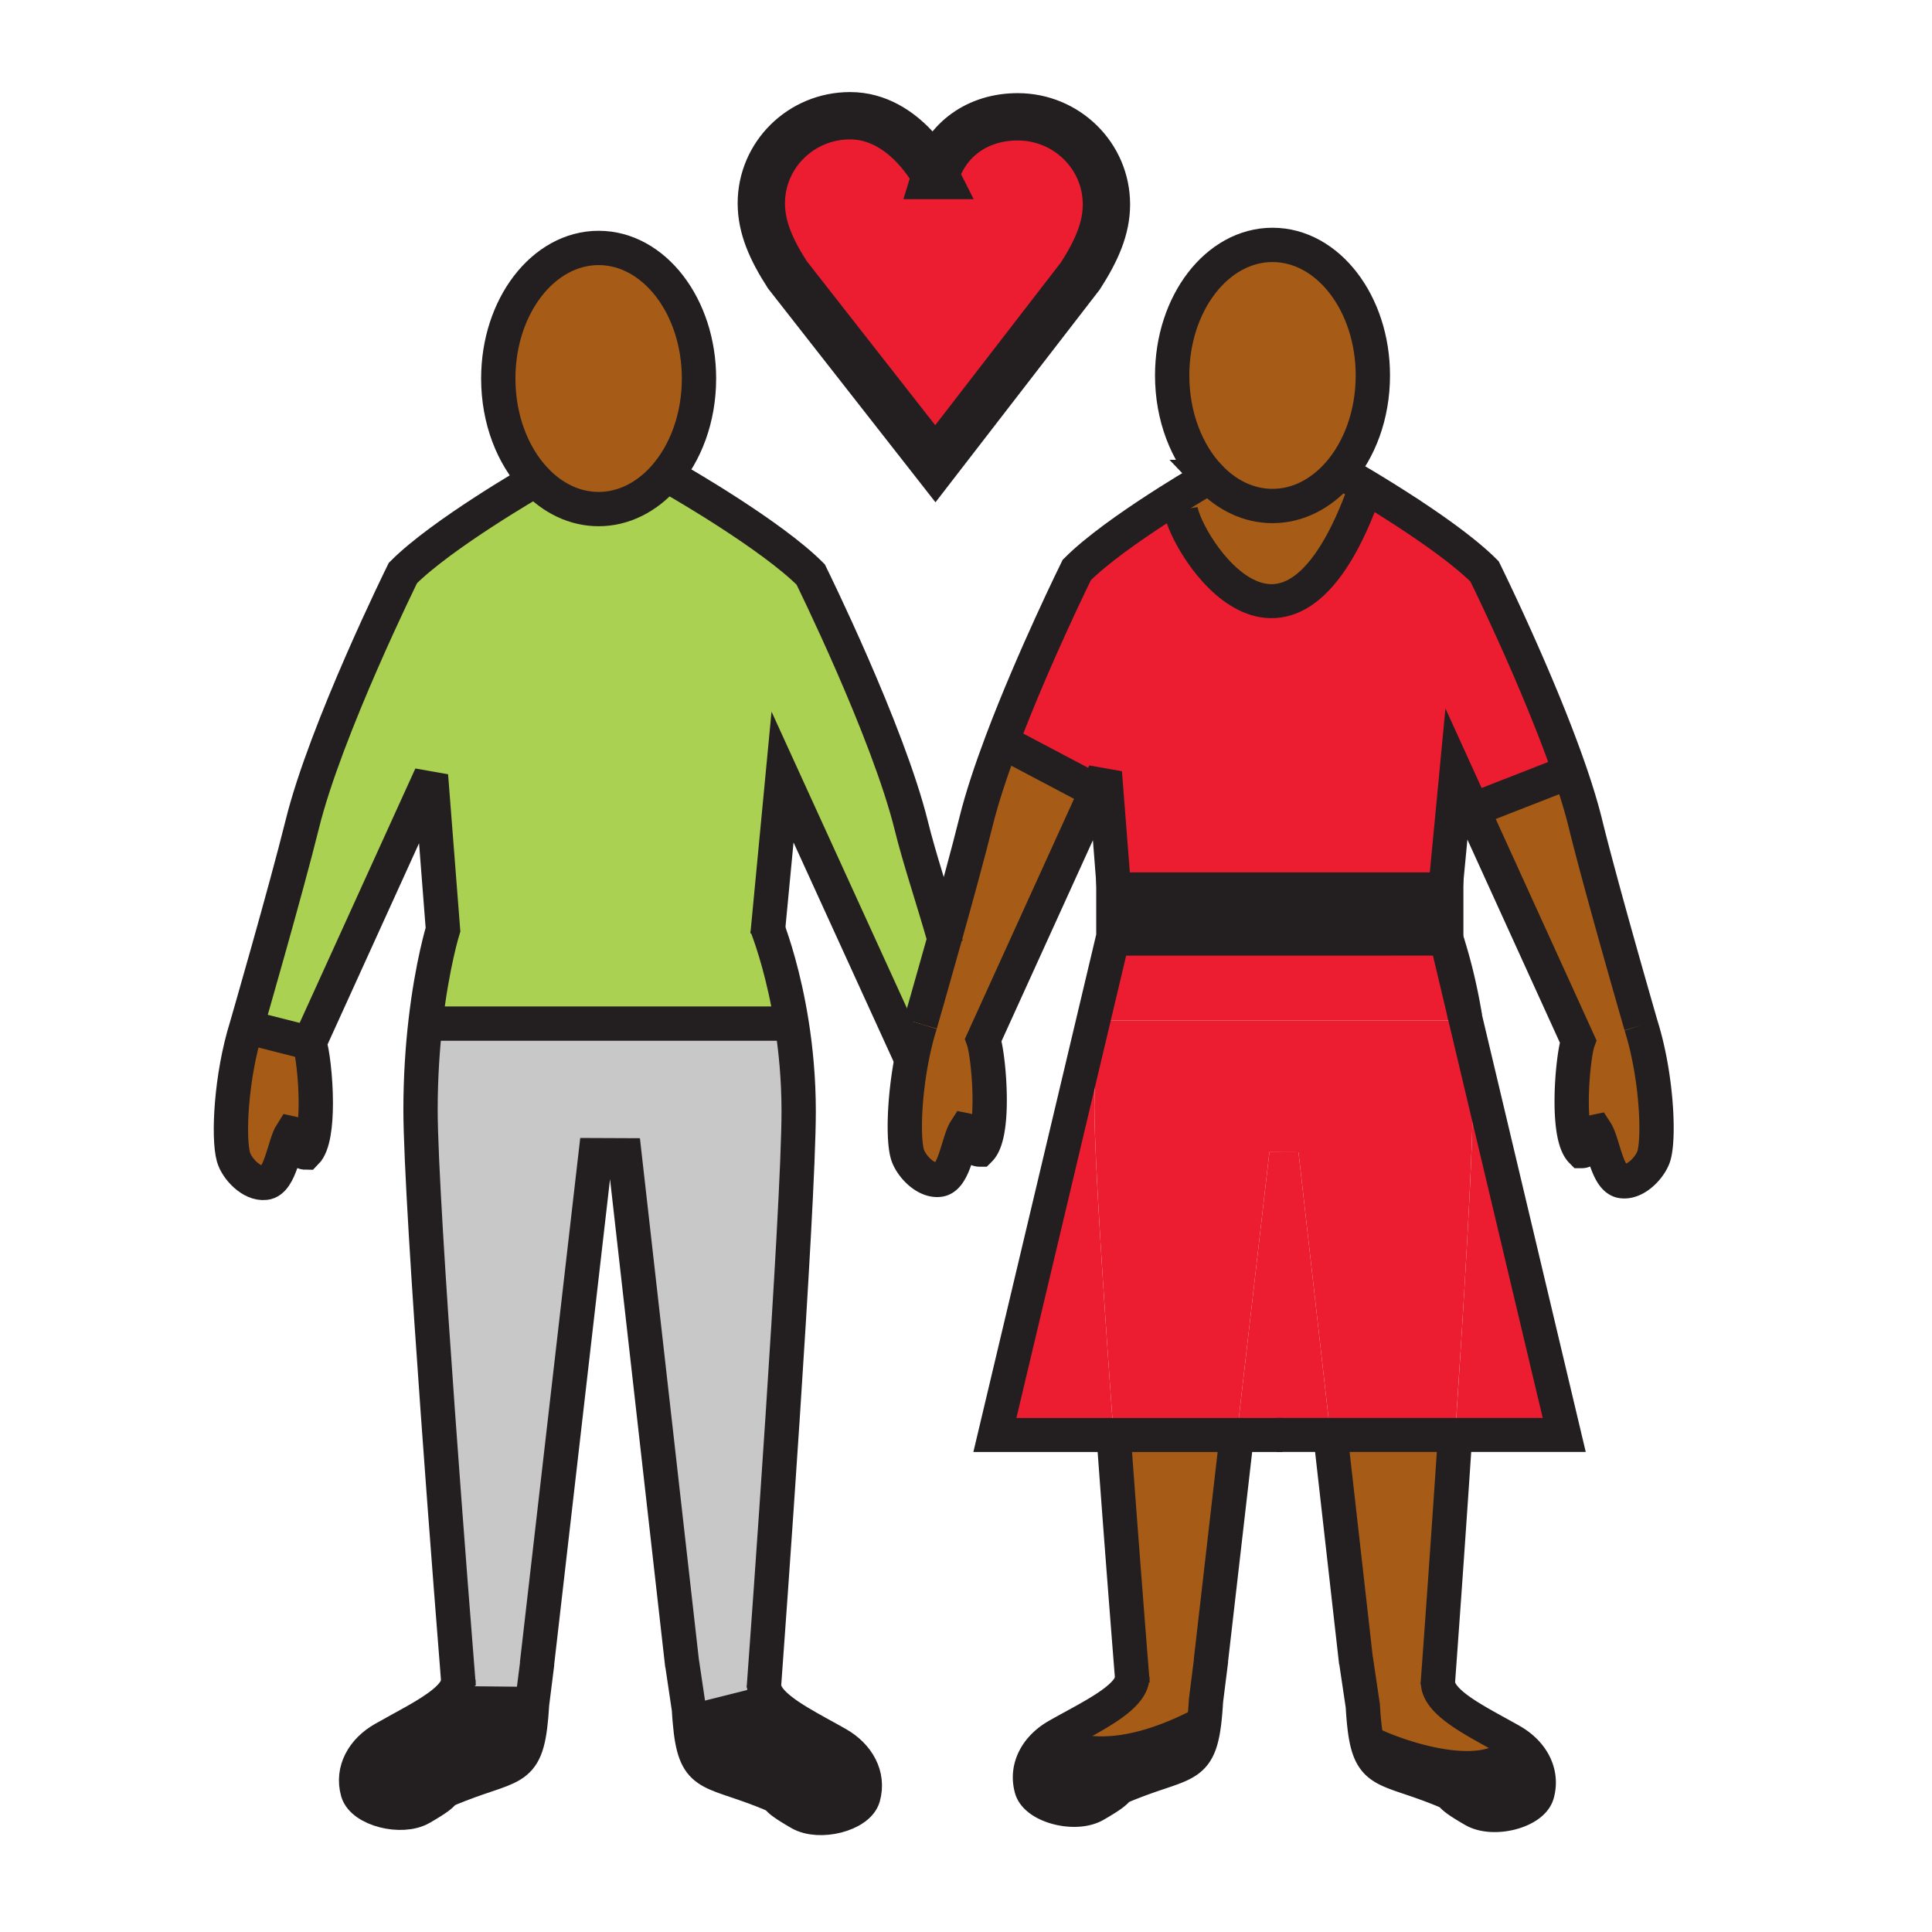 <?xml version="1.0"?><svg xmlns="http://www.w3.org/2000/svg" width="850.394" height="850.394" viewBox="0 0 850.394 850.394" overflow="visible"><path d="M722.303 451.337c6.846 21.781 8.105 48.665 5.748 57.193-1.421 5.016-7.912 12.14-14.016 11.383-6.76-.725-8.278-16.733-11.583-21.836-5.124 1.06-2.486 8.572-6.275 8.572-3.283-3.297-4.381-12.366-4.381-21.846 0-11.167 1.528-22.906 2.81-26.474l-46.374-101.88.667-.303 38.753-15.134 3.757-.054c2.551 7.48 4.736 14.668 6.351 21.198 7.06 28.798 24.543 89.181 24.543 89.181z" fill="#a65c17" class="aac-skin-fill"></path><path d="M691.408 340.959l-3.757.054-38.753 15.134-.667.303-7.17-15.761-4.844 50.784H490.324l-4.015-51.432-3.725 8.194-1.615-.735L441 326.378c13.907-36.926 32.961-75.505 32.961-75.505 8.666-8.702 23.263-18.928 35.695-26.992 1.551-1.005 3.079-1.978 4.543-2.918l5.522 3.308c2.143 15.09 47.128 88.25 81.542-10.031a616.166 616.166 0 0 1 16.48 10.291c12.423 8.053 27.02 18.29 35.707 26.992.002-.002 24.211 49.03 37.958 89.436z" fill="#ed1d31"></path><path d="M665.336 766.341c8.838 5.069 13.887 13.857 11.26 23.229-2.186 7.794-19.279 12.15-27.912 7.178-14.984-8.594-5.232-5.653-16.406-9.999-22.078-8.658-28.827-6.323-31.422-24.852 8.719 5.86 53.543 22.506 64.48 4.444z" fill="#231f20"></path><path d="M632.902 740.462h.043c.032 9.427 18.192 17.761 32.391 25.879-10.937 18.063-55.761 1.416-64.48-4.443-.42-3.048-.742-6.647-.99-10.961l-3.067-20.636h-.032l-11.163-98.702h54.899c-3.456 52.134-6.923 99.74-7.601 108.863z" fill="#a65c17" class="aac-skin-fill"></path><path d="M645.056 448.904c1.809 11.372 3.11 24.527 3.11 38.872 0 22.635-3.832 86.012-7.664 143.822h-54.899l-14.059-124.431-12.8-.043-14.327 124.506h-54.254c-4.209-57.95-8.439-121.717-8.439-144.449 0-14.539.926-27.598 2.206-38.71l6.405.735H643.14l1.916-.302z" fill="#ed1d31"></path><path d="M644.872 447.77l43.641 183.829h-48.011c3.832-57.811 7.664-121.188 7.664-143.822 0-14.345-1.302-27.5-3.11-38.872a41.82 41.82 0 0 1-.184-1.135z" fill="#ed1d31"></path><path d="M643.14 449.207H490.335l-6.405-.735c1.896-16.527 4.586-28.796 6.223-35.315h119.219l6.351-.032h20.798c.161.454.312.94.474 1.438l7.879 33.208c.054.378.119.757.184 1.135l-1.918.301z" fill="#ed1d31"></path><path d="M636.648 391.473v21.652h-.129a138.054 138.054 0 0 0-1.852-5.34l1.55-16.312h.431z" fill="#0b00ea"></path><path d="M636.648 413.125l.345 1.438c-.162-.497-.313-.983-.474-1.438h.129z" fill="#a3d9ff"></path><path d="M636.52 413.125H490.163c.872-3.448 1.442-5.286 1.442-5.286l-1.281-16.366h145.894l-1.55 16.312a139.799 139.799 0 0 1 1.852 5.34z" fill="#231f20"></path><path d="M595.054 210.584s2.368 1.362 6.211 3.653c-34.414 98.281-79.399 25.122-81.542 10.031l-5.522-3.308c10.033-6.356 17.751-10.799 18.139-11.015 7.578 7.988 17.245 12.777 27.762 12.777 11.066 0 21.174-5.286 28.925-14.009l6.027 1.871z" fill="#a65c17" class="aac-skin-fill"></path><path d="M532.339 209.946c-10-10.528-16.395-26.635-16.395-44.687 0-31.726 19.764-57.464 44.156-57.464 24.414 0 44.179 25.738 44.179 57.464 0 17.36-5.91 32.916-15.254 43.455-7.751 8.723-17.858 14.009-28.925 14.009-10.516.001-20.183-4.788-27.761-12.777z" fill="#a65c17" class="aac-skin-fill"></path><path fill="#ed1d31" d="M562.038 631.599v.032h-17.621l14.327-124.506 12.8.043 14.059 124.431z"></path><path d="M498.354 738.927a16497.23 16497.23 0 0 1-8.191-107.296h54.254l-11.454 99.557.054.011-2.195 17.447a188.367 188.367 0 0 1-.377 5.318c-43.393 23.748-61.939 10.431-64.728 9.88 13.692-7.805 31.486-15.912 32.637-24.917z" fill="#a65c17" class="aac-skin-fill"></path><path d="M530.444 753.964c-2.132 24.71-7.955 21.046-32.079 30.493-11.151 4.324-1.389 1.416-16.384 10.01-8.644 4.973-25.717.573-27.934-7.188-2.627-9.371 2.433-18.16 11.292-23.219l.377-.216c2.789.551 21.336 13.868 64.728-9.88z" fill="#231f20"></path><path d="M490.324 391.473l1.281 16.366s-.57 1.837-1.442 5.286h-.162v-21.652h.323z" fill="#0b00ea"></path><path d="M481.724 487.182c0 22.732 4.23 86.499 8.439 144.449h-52.252l51.864-218.474h.377c-1.637 6.519-4.327 18.788-6.223 35.315a339.088 339.088 0 0 0-2.205 38.71z" fill="#ed1d31"></path><path d="M415.704 413.297c5.017-17.879 10.614-38.288 13.94-51.767 2.595-10.507 6.686-22.733 11.357-35.153l39.969 21.122 1.615.735-49.776 109.458c1.281 3.567 2.81 15.307 2.81 26.462 0 9.48-1.108 18.55-4.392 21.836-3.746 0-1.152-7.513-6.276-8.551-3.272 5.092-4.812 21.144-11.583 21.857-6.114.735-12.605-6.389-14.004-11.404-1.852-6.647-1.486-24.376 1.98-42.189.99-5.092 2.229-10.184 3.746-15.026 0 0 4.93-17.058 10.614-37.38z" fill="#a65c17" class="aac-skin-fill"></path><path d="M368.716 767.681c8.837 5.07 13.886 13.848 11.26 23.23-2.186 7.793-19.269 12.149-27.913 7.178-14.984-8.594-5.231-5.654-16.395-9.999-23.994-9.416-29.882-5.827-32.014-30.17l33.069-8.302 1.991-1.773c5.405 7.015 18.914 13.491 30.002 19.836z" fill="#231f20"></path><path d="M338.048 409.104c1.959 5.275 7.051 20.203 10.388 41.142l-1.905.303H193.715l-6.405-.778c2.907-25.306 7.675-40.59 7.675-40.59l-5.285-67.798-53.511 117.663-27.719-7.016s17.45-60.361 24.565-89.158c10.291-41.769 44.308-110.658 44.308-110.658 8.676-8.702 23.273-18.928 35.695-26.992 12.089-7.848 22.132-13.621 22.67-13.934 7.589 8 17.256 12.788 27.784 12.788 11.055 0 21.163-5.286 28.914-14.009l6.028 1.859s10.259 5.88 22.692 13.944c12.422 8.053 27.03 18.29 35.707 26.992 0 0 34.005 68.879 44.307 110.647 3.52 14.312 9.354 31.618 14.564 49.789-5.684 20.322-10.614 37.379-10.614 37.379-1.518 4.843-2.756 9.935-3.746 15.026l-.484-.098-56.417-123.576-6.395 67.075z" fill="#abd153"></path><path d="M336.325 741.803c0 2.064.883 4.075 2.39 6.042l-1.991 1.773-33.069 8.302c-.162-1.729-.291-3.61-.409-5.643l-3.068-20.625h-.021L274.924 508.52l-12.799-.054-25.781 224.063.054.011-2.196 17.446-35.265-.367h-3.886c3.714-3.016 6.265-6.118 6.685-9.34v-.011c-1.809-22.625-16.631-209.156-16.631-251.746 0-14.561.926-27.629 2.207-38.752l6.405.778H346.53l1.905-.303c1.809 11.382 3.111 24.538 3.111 38.882 0 43.044-13.843 233.445-15.253 252.676h.032z" fill="#c8c8c8"></path><path d="M235.708 211.287c-10-10.528-16.384-26.635-16.384-44.687 0-31.726 19.764-57.464 44.167-57.464s44.178 25.738 44.178 57.464c0 17.36-5.91 32.926-15.265 43.466-7.75 8.723-17.858 14.009-28.914 14.009-10.526 0-20.193-4.789-27.782-12.788z" fill="#a65c17" class="aac-skin-fill"></path><path d="M198.936 749.618l35.265.367c-1.809 30.569-6.728 25.738-32.456 35.823-11.142 4.313-1.389 1.405-16.373 9.999-8.655 4.973-25.728.584-27.934-7.188-2.638-9.372 2.433-18.16 11.281-23.208 8.87-5.092 19.548-10.291 26.33-15.793h3.887z" fill="#231f20"></path><path d="M136.189 459.044c1.281 3.557 2.81 15.296 2.81 26.462 0 9.48-1.098 18.539-4.381 21.836-3.768 0-1.163-7.513-6.287-8.562-3.272 5.102-4.812 21.144-11.583 21.857-6.104.734-12.605-6.378-13.994-11.394-2.4-8.54-1.109-35.391 5.716-57.216l27.719 7.017z" fill="#a65c17" class="aac-skin-fill"></path><g fill="none" stroke="#231f20"><path d="M235.708 211.287c-10-10.528-16.384-26.635-16.384-44.687 0-31.726 19.764-57.464 44.167-57.464s44.178 25.738 44.178 57.464c0 17.36-5.91 32.926-15.265 43.466-7.75 8.723-17.858 14.009-28.914 14.009-10.526 0-20.193-4.789-27.782-12.788z" stroke-width="15.102"></path><path d="M108.47 452.028s17.45-60.361 24.565-89.158c10.291-41.769 44.308-110.658 44.308-110.658 8.676-8.702 23.273-18.928 35.695-26.992 12.089-7.848 22.132-13.621 22.67-13.934.011-.011.021-.011.021-.011M201.735 740.268c-1.809-22.625-16.631-209.156-16.631-251.746 0-14.561.926-27.629 2.207-38.752 2.907-25.306 7.675-40.59 7.675-40.59l-5.285-67.798-53.511 117.663c1.281 3.557 2.81 15.296 2.81 26.462 0 9.48-1.098 18.539-4.381 21.836-3.768 0-1.163-7.513-6.287-8.562-3.272 5.102-4.812 21.144-11.583 21.857-6.104.734-12.605-6.378-13.994-11.394-2.4-8.54-1.109-35.391 5.716-57.216M201.918 742.516l-.183-2.237M416.49 416.043c-.258-.918-.517-1.827-.786-2.746-5.21-18.171-11.044-35.477-14.564-49.789-10.302-41.769-44.307-110.647-44.307-110.647-8.676-8.702-23.284-18.938-35.707-26.992-12.433-8.064-22.692-13.944-22.692-13.944M337.811 411.568l.237-2.464 6.394-67.075 56.417 123.576" stroke-width="15.102"></path><path d="M336.186 743.37s.043-.541.107-1.567c1.41-19.23 15.253-209.632 15.253-252.676 0-14.344-1.302-27.5-3.111-38.882-3.337-20.938-8.429-35.867-10.388-41.142-.506-1.373-.808-2.097-.808-2.097M236.472 731.901l-.075.638-2.196 17.446c-1.809 30.569-6.728 25.738-32.456 35.823-11.142 4.313-1.389 1.405-16.373 9.999-8.655 4.973-25.728.584-27.934-7.188-2.638-9.372 2.433-18.16 11.281-23.208 8.87-5.092 19.548-10.291 26.33-15.793 3.714-3.016 6.265-6.118 6.685-9.34v-.011c.032-.292.054-.584.054-.876" stroke-width="15.102"></path><path d="M300.178 731.652l3.068 20.625c.118 2.032.248 3.913.409 5.643 2.131 24.343 8.02 20.754 32.014 30.17 11.163 4.345 1.41 1.405 16.395 9.999 8.644 4.972 25.728.615 27.913-7.178 2.626-9.383-2.422-18.16-11.26-23.23-11.088-6.345-24.598-12.82-30.001-19.836-1.507-1.967-2.39-3.978-2.39-6.042M300.317 733.101l-.161-1.449-25.232-223.132-12.799-.054-25.782 224.062M193.715 450.548H346.53M532.339 209.946c-10-10.528-16.395-26.635-16.395-44.687 0-31.726 19.764-57.464 44.156-57.464 24.414 0 44.179 25.738 44.179 57.464 0 17.36-5.91 32.916-15.254 43.455-7.751 8.723-17.858 14.009-28.925 14.009-10.516.001-20.183-4.788-27.761-12.777z" stroke-width="15.102"></path><path d="M405.09 450.677s4.93-17.058 10.614-37.379c5.017-17.879 10.614-38.288 13.94-51.767 2.595-10.507 6.686-22.733 11.357-35.153 13.907-36.926 32.961-75.505 32.961-75.505 8.666-8.702 23.263-18.928 35.695-26.992 1.551-1.005 3.079-1.978 4.543-2.918 10.033-6.356 17.751-10.799 18.139-11.015l.011-.011" stroke-width="15.102"></path><path d="M490.324 391.473l-4.015-51.432-3.725 8.194-49.776 109.458c1.281 3.567 2.81 15.307 2.81 26.462 0 9.48-1.108 18.55-4.392 21.836-3.746 0-1.152-7.513-6.276-8.551-3.272 5.092-4.812 21.144-11.583 21.857-6.114.735-12.605-6.389-14.004-11.404-1.852-6.647-1.486-24.376 1.98-42.189.99-5.092 2.229-10.184 3.746-15.026M490.152 413.157c0-.011.011-.021.011-.032M498.538 741.176l-.184-2.249a16497.23 16497.23 0 0 1-8.191-107.296M722.303 451.337s-17.482-60.383-24.544-89.18c-1.614-6.529-3.8-13.718-6.351-21.198-13.747-40.407-37.956-89.439-37.956-89.439-8.688-8.702-23.284-18.938-35.707-26.992a616.166 616.166 0 0 0-16.48-10.291 495.398 495.398 0 0 0-6.211-3.653M636.218 391.473l4.844-50.784 7.17 15.761 46.374 101.88c-1.281 3.567-2.81 15.307-2.81 26.474 0 9.479 1.098 18.549 4.381 21.846 3.789 0 1.151-7.513 6.275-8.572 3.305 5.103 4.823 21.111 11.583 21.836 6.104.757 12.595-6.367 14.016-11.383 2.357-8.528 1.098-35.412-5.748-57.193M644.872 447.77c-2.368-14.42-5.543-25.9-7.879-33.208M632.795 742.029s.043-.54.107-1.567c.678-9.123 4.145-56.729 7.6-108.863" stroke-width="15.102"></path><path d="M533.093 730.561l-.076.638-2.195 17.447a188.367 188.367 0 0 1-.377 5.318c-2.132 24.71-7.955 21.046-32.079 30.493-11.151 4.324-1.389 1.416-16.384 10.01-8.644 4.973-25.717.573-27.934-7.188-2.627-9.371 2.433-18.16 11.292-23.219l.377-.216c13.692-7.805 31.486-15.912 32.638-24.917.032-.291.054-.583.054-.875M596.798 730.301l3.067 20.636c.248 4.313.57 7.913.99 10.961 2.595 18.528 9.344 16.193 31.422 24.852 11.174 4.346 1.422 1.405 16.406 9.999 8.633 4.973 25.727.616 27.912-7.178 2.627-9.372-2.422-18.16-11.26-23.229-14.198-8.118-32.358-16.452-32.391-25.879M544.417 631.631l-11.454 99.557M596.927 731.75l-.161-1.449-11.163-98.702" stroke-width="15.102"></path><path stroke-width="14.974" d="M636.648 413.125l.345 1.437 7.879 33.208 43.641 183.829H562.038"></path><path stroke-width="14.974" d="M564.385 631.631H437.911l51.864-218.474H609.371l6.351-.032M636.648 413.125H490.001v-21.652H636.648zM440.064 325.88l.937.497 39.969 21.122M648.898 356.147l38.753-15.134M519.723 224.269c2.143 15.09 47.128 88.25 81.542-10.031.086-.259.184-.519.27-.778M108.47 452.028l27.719 7.016M198.936 749.618l35.265.367M302.277 758.266l1.378-.346 33.069-8.302"></path><path d="M465.34 764.06c0-.194.118-.26.377-.216 2.788.551 21.335 13.868 64.728-9.88.011-.012.032-.012.043-.022M599.381 760.428c0 .324.517.832 1.475 1.47 8.72 5.859 53.544 22.506 64.48 4.443" stroke-width="7.551"></path></g><path fill="none" d="M0 0h850.394v850.394H0z"></path><path fill="none" d="M0 0h850.394v850.394H0z"></path><g><path d="M487.009 89.967c0 10.645-4.375 20.426-11.438 31.448l-63.869 82.708-65.148-83.194c-7.074-11.012-11.449-20.803-11.449-31.448 0-21.29 17.49-38.542 39.067-38.542 24.335 0 37.529 26.319 37.529 26.319 4.841-15.873 18.601-25.843 36.25-25.843 21.568.001 39.058 17.253 39.058 38.552z" fill="#ed1d31"></path><path d="M411.702 77.259c4.841-15.873 18.601-25.843 36.25-25.843 21.567 0 39.058 17.252 39.058 38.551 0 10.645-4.375 20.426-11.438 31.448l-63.869 82.708-65.148-83.194c-7.074-11.012-11.449-20.803-11.449-31.448 0-21.29 17.49-38.542 39.067-38.542 24.334.001 37.529 26.32 37.529 26.32z" fill="none" stroke="#231f20" stroke-width="20.833"></path></g></svg>
